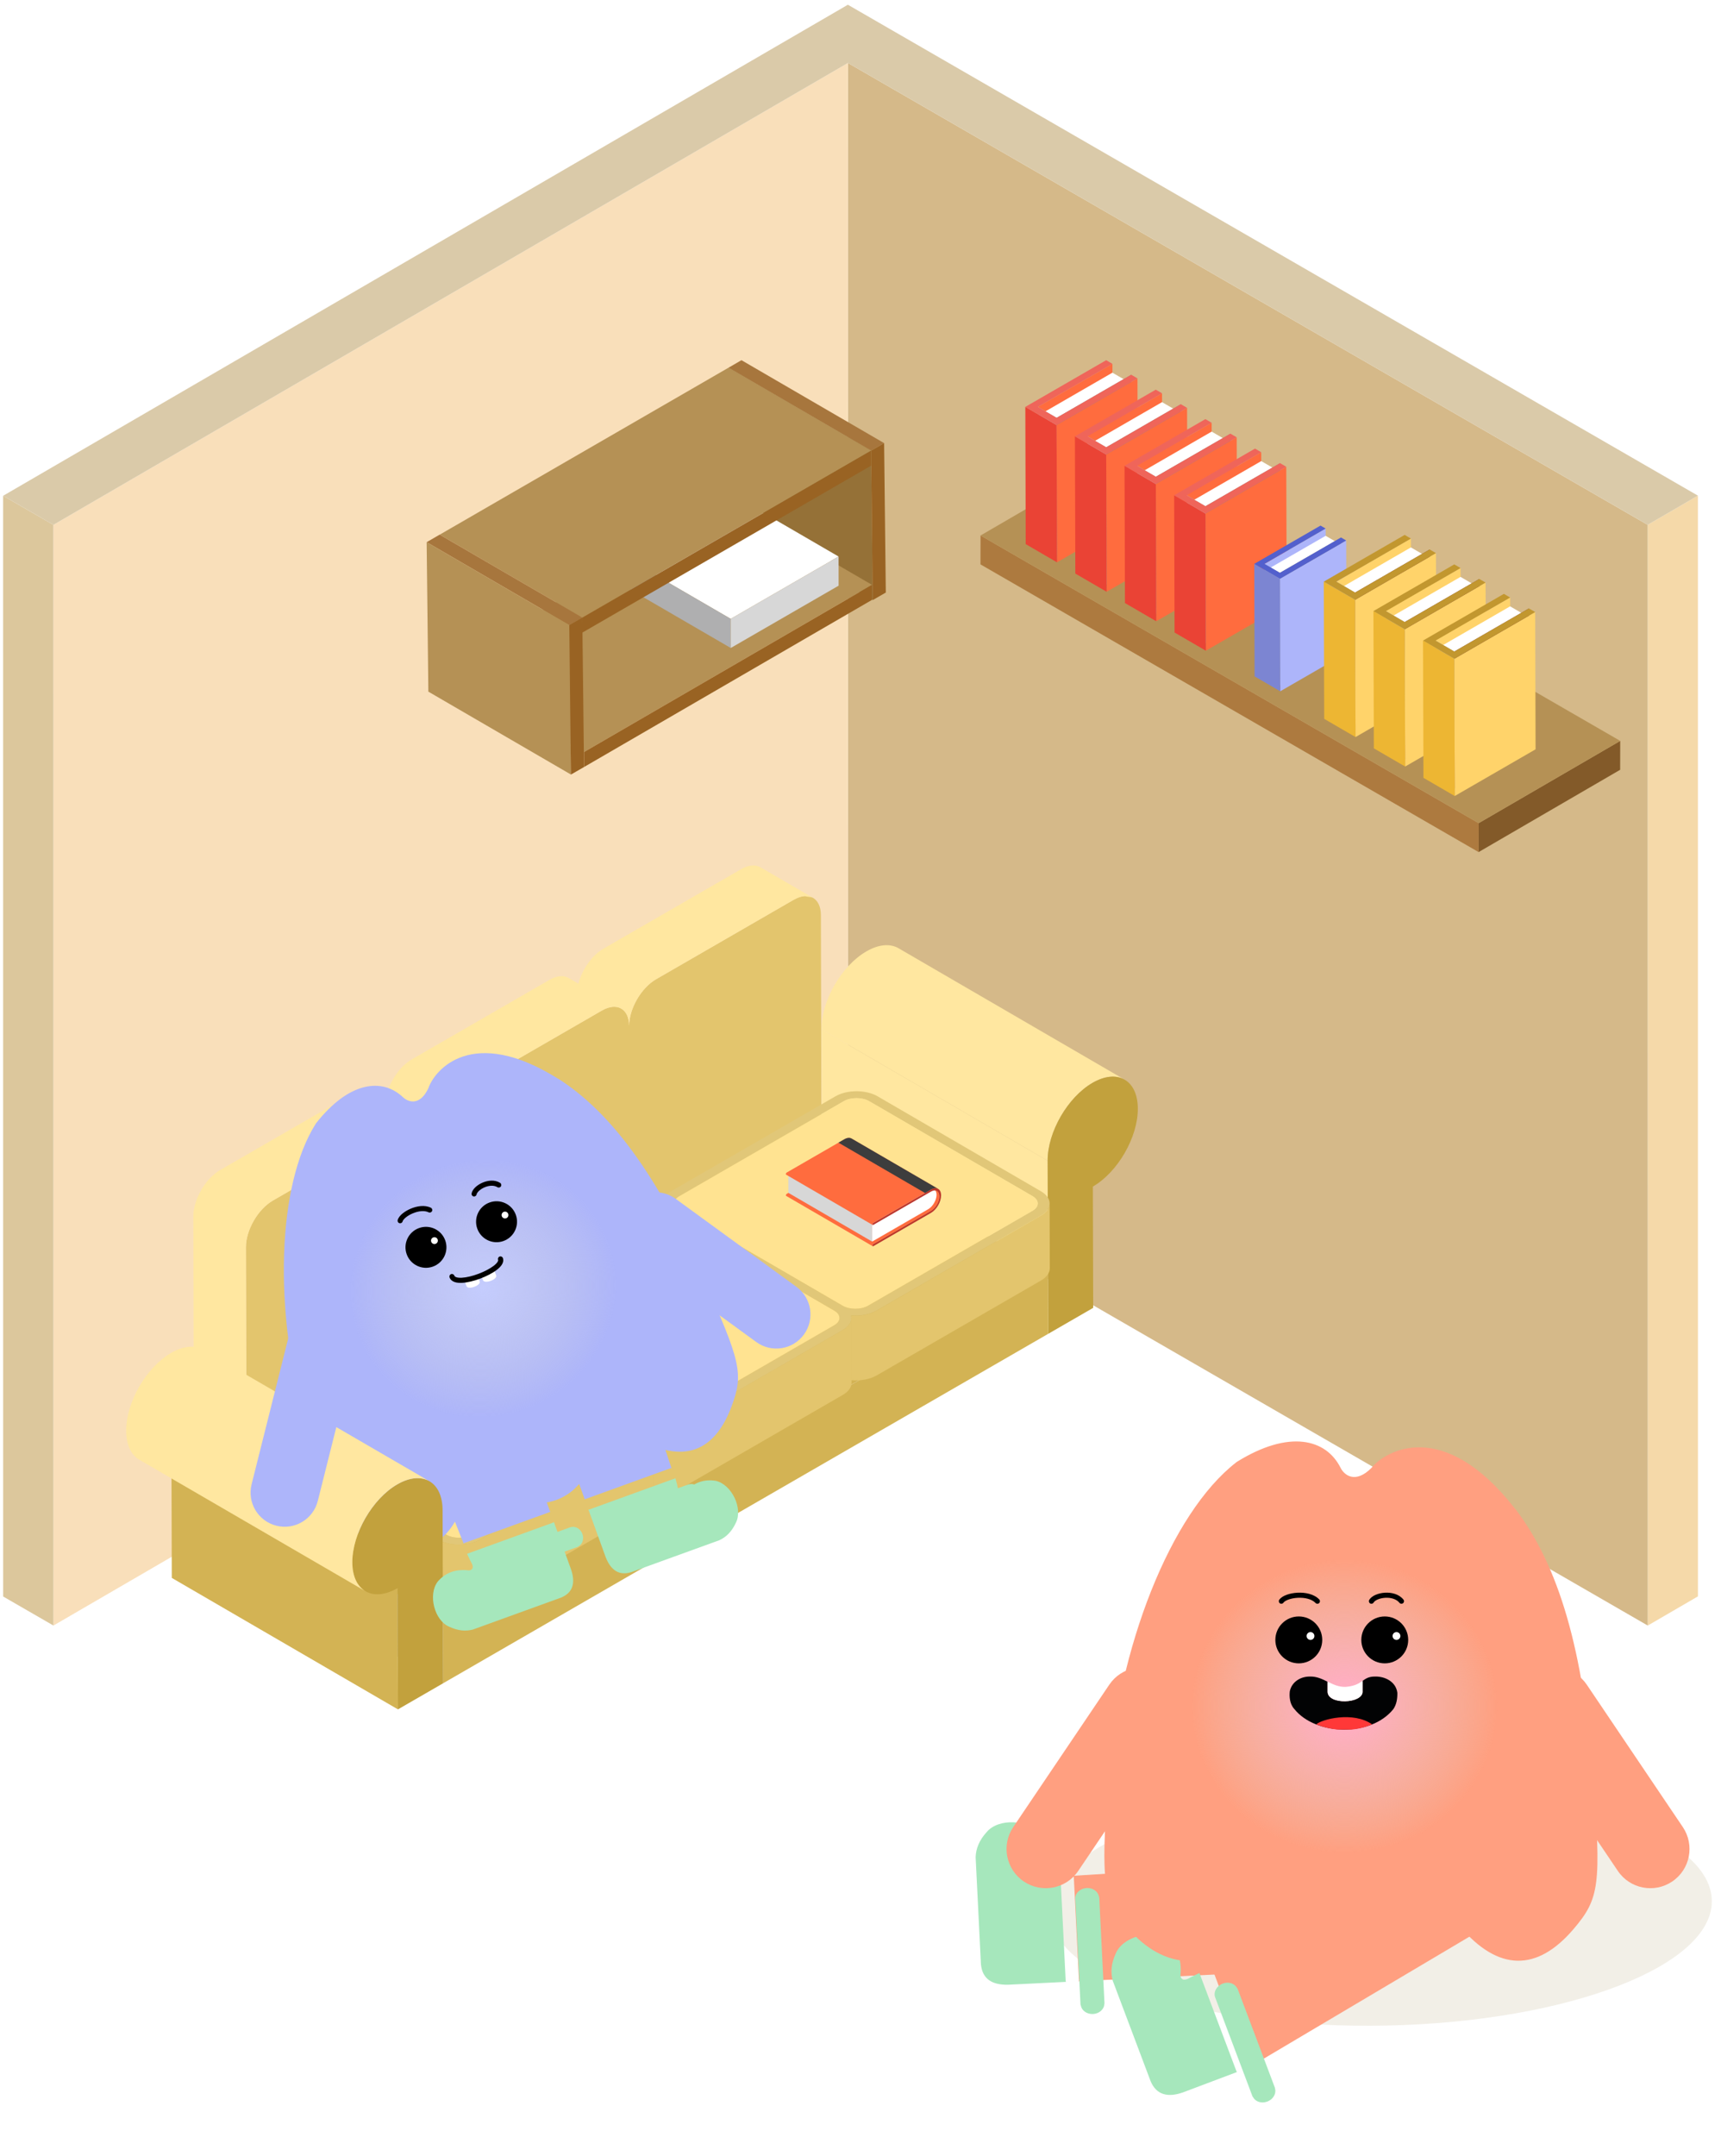 <svg width="337" height="422" viewBox="0 0 337 422" fill="none" xmlns="http://www.w3.org/2000/svg">
<path d="M335.19 371.735C335.887 384.654 307.436 395.752 271.641 396.523C235.847 397.294 206.265 387.446 205.568 374.527C204.87 361.607 233.322 350.509 269.116 349.738C304.91 348.967 334.492 358.815 335.19 371.735Z" fill="#F2EFE7"/>
<path d="M211.335 387.633C211.339 387.707 211.211 387.773 211.15 387.851L264.76 385.199L251.779 364.65C251.779 364.65 229.289 365.988 210.063 367.209C210.067 367.284 210.266 367.349 210.27 367.438L211.27 387.636L211.335 387.633Z" fill="#FF9F80"/>
<path d="M207.646 367.271C206.55 367.417 205.728 367.533 205.376 367.627C204.138 367.856 203.782 367.218 204.007 366.507C205.232 363.721 204.982 361.297 203.643 359.155C201.482 356.126 195.484 355.89 193.204 358.652C191.757 360.231 191.108 361.877 191.045 363.54L192.082 384.501C192.339 387.396 194.264 388.61 197.44 388.529L208.735 387.971C208.735 387.971 208.68 387.836 208.676 387.76L207.662 367.27L207.646 367.271Z" fill="#A6E7BC"/>
<g filter="url(#filter0_d_680_357)">
<path d="M212.233 388.374C212.233 388.374 212.28 388.234 212.276 388.157L211.253 367.486C211.249 367.394 211.192 367.336 211.187 367.244C210.995 366.273 210.002 365.54 208.814 365.599C207.518 365.663 206.5 366.602 206.556 367.719L207.579 388.39C207.582 388.466 207.621 388.526 207.643 388.601C207.818 389.589 208.829 390.321 210.035 390.261C211.241 390.201 212.156 389.374 212.251 388.373L212.233 388.374Z" fill="#A6E7BC"/>
</g>
<path d="M332.479 97.029L332.486 312.506L322.658 318.219L322.645 102.742L332.479 97.029Z" fill="#F5D9A9"/>
<path d="M322.645 102.742L322.658 318.218L166.049 227.804L166.042 12.328L322.645 102.742Z" fill="#D5B989"/>
<path d="M166.042 12.328L166.049 227.804L10.465 318.218L10.458 102.742L166.042 12.328Z" fill="#F9DFBA"/>
<path d="M10.458 102.741L10.465 318.217L0.617 312.532L0.61 97.055L10.458 102.741Z" fill="#DCC79C"/>
<path d="M332.479 97.028L322.644 102.742L166.042 12.328L10.458 102.742L0.61 97.056L166.028 0.928L332.479 97.028Z" fill="#DACAA9"/>
<path d="M155.438 176.129C158.357 174.444 160.736 175.8 160.746 179.153L160.862 223.804L48.271 288.808L48.156 244.157C48.146 240.803 50.51 236.709 53.429 235.024L80.368 219.47C83.317 217.767 85.666 219.141 85.676 222.494C85.666 219.14 88.03 215.046 90.949 213.361L117.888 197.807C120.807 196.122 123.186 197.478 123.196 200.832C123.186 197.478 125.55 193.383 128.469 191.698L155.438 176.129Z" fill="#E3C56D"/>
<path d="M37.854 238.172C37.844 234.818 40.208 230.724 43.128 229.038L70.067 213.485C71.547 212.63 72.876 212.551 73.834 213.107L75.735 214.212C76.475 211.463 78.373 208.69 80.648 207.376L107.586 191.823C109.055 190.975 110.387 190.897 111.35 191.456L113.253 192.563C113.99 189.809 115.888 187.03 118.166 185.714L145.136 170.143C146.604 169.295 147.936 169.217 148.899 169.777L159.2 175.762L159.19 175.76C158.881 175.582 158.485 175.583 158.109 175.54C157.898 175.516 157.73 175.4 157.502 175.42C156.895 175.474 156.226 175.71 155.529 176.098C155.497 176.116 155.469 176.111 155.437 176.129L128.468 191.7C127.738 192.121 127.042 192.693 126.411 193.366C125.779 194.039 125.21 194.814 124.733 195.64C123.778 197.294 123.189 199.156 123.194 200.833C123.184 197.506 120.838 196.161 117.951 197.786L117.943 197.782C117.924 197.793 117.906 197.797 117.886 197.808L90.947 213.361C88.758 214.625 86.881 217.244 86.084 219.89C85.818 220.772 85.671 221.656 85.674 222.494C85.665 219.167 83.348 217.805 80.431 219.447L80.424 219.443C80.404 219.454 80.386 219.458 80.366 219.469L53.427 235.022C52.697 235.443 52.002 236.016 51.371 236.689C50.107 238.035 49.096 239.787 48.564 241.55C48.298 242.433 48.152 243.317 48.155 244.155L48.261 284.957L37.97 278.976L37.854 238.172Z" fill="#FFE7A0"/>
<path d="M205.236 261.118L160.96 235.389L160.863 201.495L205.146 227.224L205.236 261.118Z" fill="#FFE7A0"/>
<path d="M175.945 185.627C174.337 184.692 172.111 184.823 169.658 186.24C164.781 189.055 160.845 195.887 160.861 201.491L205.144 227.225C205.128 221.621 209.064 214.79 213.94 211.974C216.394 210.557 218.62 210.427 220.227 211.361L175.945 185.627Z" fill="#FFE7A0"/>
<path d="M213.94 211.975C218.816 209.159 222.791 211.424 222.807 217.028C222.823 222.631 218.875 229.47 213.998 232.285L214.065 256.024L205.239 261.12L205.143 227.225C205.128 221.622 209.064 214.791 213.94 211.975Z" fill="#C2A13D"/>
<path d="M44.894 292.934L44.928 305.213L86.759 329.522L86.725 317.243L44.894 292.934Z" fill="#BFBFBF"/>
<path d="M86.724 317.244L86.759 329.523L205.236 261.119L205.208 248.839L86.724 317.244Z" fill="#D3B354"/>
<path d="M44.894 292.934L86.725 317.243L205.208 248.839L163.37 224.53L44.894 292.934Z" fill="#D3B354"/>
<path d="M166.647 257.521L166.679 270.192C168.453 270.348 170.29 270.037 171.66 269.258L203.852 250.671C205.004 249.986 205.564 249.145 205.564 248.274L205.533 235.571C205.533 236.443 204.973 237.314 203.821 237.969L171.598 256.587C170.258 257.365 168.422 257.676 166.647 257.521Z" fill="#E3C56D"/>
<path d="M127.823 279.937L127.854 292.609C129.628 292.765 131.465 292.453 132.835 291.674L165.059 273.056C166.18 272.403 166.74 271.562 166.74 270.69L166.709 257.988C166.709 258.859 166.149 259.731 164.997 260.385L132.773 278.972C131.434 279.75 129.598 280.061 127.823 279.937Z" fill="#E3C56D"/>
<path d="M85.979 259.429C87.331 258.648 89.175 258.338 90.938 258.487C90.685 257.466 91.226 256.399 92.578 255.618L124.8 237.014C126.152 236.234 127.996 235.924 129.759 236.073C129.507 235.052 130.048 233.984 131.4 233.204L163.622 214.6C165.888 213.292 169.573 213.292 171.845 214.612L203.838 233.205C206.109 234.525 206.097 236.659 203.831 237.967L171.609 256.571C170.257 257.352 168.412 257.661 166.65 257.512C166.902 258.534 166.361 259.601 165.009 260.381L132.787 278.985C131.435 279.766 129.591 280.075 127.828 279.926C128.08 280.948 127.539 282.015 126.188 282.796L93.965 301.399C91.699 302.707 88.014 302.707 85.743 301.387L53.75 282.795C51.479 281.475 51.49 279.34 53.757 278.032L85.979 259.429ZM165.015 255.619C166.378 256.41 168.597 256.41 169.969 255.619L202.191 237.015C203.543 236.235 203.55 234.949 202.187 234.158L170.194 215.565C168.831 214.773 166.612 214.773 165.261 215.553L133.038 234.157C131.667 234.948 131.659 236.234 133.022 237.026L165.015 255.619ZM87.392 300.434C88.754 301.226 90.974 301.226 92.325 300.446L124.548 281.843C125.919 281.051 125.906 279.777 124.544 278.985L92.551 260.393C91.188 259.601 88.989 259.589 87.618 260.381L55.396 278.984C54.044 279.765 54.037 281.05 55.399 281.842L87.392 300.434ZM126.214 278.02C127.576 278.812 129.776 278.824 131.147 278.032L163.369 259.429C164.721 258.648 164.728 257.363 163.366 256.571L131.373 237.978C130.01 237.187 127.791 237.187 126.44 237.967L94.218 256.57C92.846 257.362 92.859 258.636 94.221 259.428L126.214 278.02Z" fill="#E1C778"/>
<path d="M133.039 234.157C131.667 234.948 131.66 236.234 133.023 237.026L165.016 255.618C166.379 256.41 168.598 256.41 169.969 255.618L202.191 237.015C203.543 236.234 203.55 234.949 202.188 234.157L170.195 215.565C168.832 214.773 166.613 214.773 165.262 215.553L133.039 234.157ZM94.217 256.571C92.846 257.362 92.858 258.637 94.221 259.428L126.214 278.021C127.576 278.812 129.775 278.824 131.147 278.033L163.369 259.429C164.721 258.648 164.728 257.363 163.365 256.571L131.372 237.979C130.009 237.187 127.791 237.187 126.439 237.967L94.217 256.571ZM55.396 278.984C54.044 279.765 54.037 281.05 55.399 281.842L87.392 300.434C88.755 301.226 90.974 301.226 92.325 300.446L124.547 281.842C125.918 281.051 125.906 279.776 124.544 278.985L92.551 260.392C91.188 259.601 88.989 259.589 87.618 260.38L55.396 278.984Z" fill="#FFE391"/>
<path d="M52.044 280.434L52.075 293.106C52.106 293.978 52.666 294.818 53.787 295.473L85.792 314.091C88.065 315.398 91.739 315.398 94.011 314.091L126.235 295.473C127.356 294.819 127.916 293.978 127.916 293.106L127.885 280.404C127.885 281.276 127.324 282.147 126.173 282.801L93.98 301.388C91.707 302.695 88.003 302.695 85.73 301.388L53.756 282.801C52.604 282.147 52.044 281.275 52.044 280.434Z" fill="#E3C56D"/>
<path d="M77.922 334.626L33.639 308.89L33.57 285.156L77.853 310.885L77.922 334.626Z" fill="#D3B354"/>
<path d="M170.58 88.22L142.642 71.986L145.191 70.511L173.122 86.744L170.58 88.22Z" fill="#A7763D"/>
<path d="M170.906 117.472L142.975 101.245L142.642 71.985L170.58 88.218L170.906 117.472Z" fill="#957137"/>
<path d="M173.122 86.744L173.455 115.998L170.892 117.473L170.581 88.219L173.122 86.744Z" fill="#996323"/>
<path d="M114.344 147.226L86.281 130.937L142.815 98.255L170.753 114.489L114.344 147.226Z" fill="#B59155"/>
<path d="M114.344 147.226L114.358 150.156L170.754 117.432V114.489L114.344 147.226Z" fill="#996323"/>
<path d="M119.912 107.68L143.085 121.143L164.208 108.947L141.035 95.484L119.912 107.68Z" fill="white"/>
<path d="M119.912 107.679L119.919 113.386L143.092 126.849L143.085 121.143L119.912 107.679Z" fill="#AFAFB0"/>
<path d="M143.085 121.143L143.092 126.849L164.215 114.653L164.208 108.947L143.085 121.143Z" fill="#D7D7D7"/>
<path d="M114.025 120.896L86.108 104.662L142.642 71.987L170.58 88.221L114.025 120.896Z" fill="#B59155"/>
<path d="M114.025 120.903L114.039 123.833L170.58 91.158V88.221L114.025 120.903Z" fill="#996323"/>
<path d="M111.477 122.37L83.546 106.136L86.095 104.661L114.026 120.894L111.477 122.37Z" fill="#A7763D"/>
<path d="M111.809 151.63L83.879 135.396L83.546 106.136L111.477 122.369L111.809 151.63Z" fill="#B59155"/>
<path d="M114.025 120.895L114.358 150.156L111.795 151.631L111.477 122.37L114.025 120.895Z" fill="#996323"/>
<path d="M317.265 145.037L317.252 150.695L289.535 166.804L289.549 161.139L317.265 145.037Z" fill="#835A29"/>
<path d="M289.549 161.14L289.535 166.805L191.995 110.486L192.008 104.827L289.549 161.14Z" fill="#AD7A3F"/>
<path d="M317.265 145.037L289.549 161.139L192.009 104.827L219.725 88.718L317.265 145.037Z" fill="#B59155"/>
<path d="M203.228 79.653L203.311 106.517L217.91 98.089L217.827 71.224L203.228 79.653Z" fill="#FF6C3E"/>
<path d="M203.228 81.385L206.912 83.518L221.511 75.09L217.827 72.956L203.228 81.385Z" fill="white"/>
<path d="M203.228 79.652L203.311 106.516L206.988 108.656L206.912 81.785L203.228 79.652Z" fill="#C4C4C5"/>
<path d="M206.912 81.786L206.988 108.657L221.588 100.229L221.511 73.357L206.912 81.786Z" fill="#888888"/>
<path d="M206.898 83.212L206.981 110.083L222.813 100.941L222.73 74.07L206.898 83.212Z" fill="#FF6C3E"/>
<path d="M200.776 79.652L200.852 106.516L206.981 110.083L206.898 83.212L200.776 79.652Z" fill="#EA4335"/>
<path d="M216.608 70.512L200.776 79.653L206.898 83.213L222.73 74.072L221.511 73.358L206.912 81.787L203.228 79.653L217.827 71.225L216.608 70.512Z" fill="#EF655A"/>
<path d="M212.945 85.422L213.028 112.286L227.628 103.858L227.544 76.993L212.945 85.422Z" fill="#FF6C3E"/>
<path d="M212.945 87.153L216.623 89.286L231.222 80.858L227.544 78.724L212.945 87.153Z" fill="white"/>
<path d="M212.945 85.422L213.028 112.286L216.706 114.426L216.623 87.555L212.945 85.422Z" fill="#C4C4C5"/>
<path d="M216.622 87.556L216.705 114.427L231.305 105.999L231.222 79.127L216.622 87.556Z" fill="#888888"/>
<path d="M216.616 88.981L216.699 115.845L232.531 106.71L232.448 79.839L216.616 88.981Z" fill="#FF6C3E"/>
<path d="M210.486 85.422L210.569 112.286L216.699 115.846L216.616 88.982L210.486 85.422Z" fill="#EA4335"/>
<path d="M226.318 76.28L210.486 85.422L216.615 88.982L232.447 79.84L231.221 79.127L216.622 87.555L212.945 85.422L227.544 76.994L226.318 76.28Z" fill="#EF655A"/>
<path d="M222.661 91.189L222.744 118.053L237.337 109.625L237.26 82.76L222.661 91.189Z" fill="#FF6C3E"/>
<path d="M222.661 92.921L226.339 95.054L240.938 86.626L237.26 84.492L222.661 92.921Z" fill="white"/>
<path d="M222.661 91.188L222.744 118.052L226.422 120.192L226.339 93.321L222.661 91.188Z" fill="#C4C4C5"/>
<path d="M226.338 93.322L226.421 120.193L241.021 111.765L240.938 84.893L226.338 93.322Z" fill="#888888"/>
<path d="M226.332 94.748L226.415 121.619L242.24 112.477L242.164 85.606L226.332 94.748Z" fill="#FF6C3E"/>
<path d="M220.202 91.188L220.285 118.052L226.415 121.619L226.331 94.748L220.202 91.188Z" fill="#EA4335"/>
<path d="M236.034 82.047L220.202 91.189L226.331 94.749L242.163 85.607L240.938 84.894L226.338 93.322L222.661 91.189L237.26 82.761L236.034 82.047Z" fill="#EF655A"/>
<path d="M232.37 96.953L232.453 123.824L247.053 115.396L246.97 88.531L232.37 96.953Z" fill="#FF6C3E"/>
<path d="M232.37 98.691L236.055 100.824L250.654 92.396L246.97 90.263L232.37 98.691Z" fill="white"/>
<path d="M232.37 96.953L232.453 123.824L236.131 125.964L236.055 99.093L232.37 96.953Z" fill="#C4C4C5"/>
<path d="M236.055 99.092L236.131 125.963L250.731 117.535L250.654 90.663L236.055 99.092Z" fill="#888888"/>
<path d="M236.048 100.52L236.124 127.384L251.956 118.25L251.873 91.378L236.048 100.52Z" fill="#FF6C3E"/>
<path d="M229.918 96.953L230.001 123.824L236.124 127.384L236.047 100.52L229.918 96.953Z" fill="#EA4335"/>
<path d="M245.75 87.818L229.918 96.953L236.047 100.519L251.872 91.377L250.654 90.664L236.054 99.093L232.37 96.953L246.969 88.531L245.75 87.818Z" fill="#EF655A"/>
<path d="M247.613 110.381L247.682 132.405L259.65 125.493L259.581 103.469L247.613 110.381Z" fill="#ADB5FA"/>
<path d="M247.613 111.8L250.633 113.553L262.6 106.641L259.581 104.889L247.613 111.8Z" fill="white"/>
<path d="M247.613 110.382L247.682 132.405L250.702 134.157L250.633 112.134L247.613 110.382Z" fill="#C4C4C5"/>
<path d="M250.632 112.133L250.701 134.156L262.662 127.245L262.6 105.221L250.632 112.133Z" fill="#888888"/>
<path d="M250.626 113.297L250.695 135.328L263.667 127.834L263.605 105.804L250.626 113.297Z" fill="#ADB5FA"/>
<path d="M245.604 110.382L245.667 132.405L250.695 135.328L250.626 113.297L245.604 110.382Z" fill="#7C85D2"/>
<path d="M258.576 102.887L245.604 110.38L250.626 113.296L263.604 105.803L262.6 105.221L250.633 112.133L247.613 110.38L259.58 103.469L258.576 102.887Z" fill="#5360CD"/>
<path d="M261.679 113.857L261.762 140.728L276.362 132.3L276.279 105.428L261.679 113.857Z" fill="#FFD36A"/>
<path d="M261.679 115.589L265.357 117.729L279.956 109.301L276.279 107.161L261.679 115.589Z" fill="white"/>
<path d="M261.679 113.856L261.762 140.727L265.44 142.86L265.357 115.996L261.679 113.856Z" fill="#C4C4C5"/>
<path d="M265.356 115.997L265.44 142.861L280.039 134.433L279.956 107.568L265.356 115.997Z" fill="#733333"/>
<path d="M265.35 117.416L265.433 144.287L281.265 135.145L281.182 108.274L265.35 117.416Z" fill="#FFD36A"/>
<path d="M259.22 113.856L259.304 140.727L265.433 144.287L265.35 117.416L259.22 113.856Z" fill="#EDB633"/>
<path d="M275.052 104.716L259.22 113.858L265.35 117.417L281.182 108.276L279.956 107.569L265.357 115.998L261.679 113.858L276.278 105.429L275.052 104.716Z" fill="#C2972F"/>
<path d="M271.396 119.627L271.479 146.498L286.072 138.07L285.996 111.198L271.396 119.627Z" fill="#FFD36A"/>
<path d="M271.396 121.359L275.074 123.499L289.673 115.071L285.996 112.931L271.396 121.359Z" fill="white"/>
<path d="M271.396 119.627L271.479 146.498L275.157 148.631L275.074 121.767L271.396 119.627Z" fill="#C4C4C5"/>
<path d="M275.073 121.767L275.157 148.631L289.756 140.203L289.673 113.339L275.073 121.767Z" fill="#733333"/>
<path d="M275.067 123.187L275.15 150.058L290.982 140.916L290.899 114.045L275.067 123.187Z" fill="#FFD36A"/>
<path d="M268.938 119.627L269.021 146.498L275.15 150.058L275.067 123.187L268.938 119.627Z" fill="#EDB633"/>
<path d="M284.77 110.485L268.938 119.627L275.067 123.187L290.899 114.045L289.673 113.339L275.074 121.767L271.396 119.627L285.995 111.199L284.77 110.485Z" fill="#C2972F"/>
<path d="M281.106 125.397L281.189 152.268L295.788 143.84L295.705 116.969L281.106 125.397Z" fill="#FFD36A"/>
<path d="M281.106 127.128L284.791 129.268L299.39 120.84L295.705 118.7L281.106 127.128Z" fill="white"/>
<path d="M281.106 125.397L281.189 152.269L284.867 154.402L284.791 127.537L281.106 125.397Z" fill="#C4C4C5"/>
<path d="M284.791 127.536L284.867 154.401L299.466 145.972L299.39 119.108L284.791 127.536Z" fill="#733333"/>
<path d="M284.783 128.957L284.859 155.828L300.691 146.687L300.615 119.815L284.783 128.957Z" fill="#FFD36A"/>
<path d="M278.654 125.397L278.737 152.269L284.859 155.828L284.783 128.957L278.654 125.397Z" fill="#EDB633"/>
<path d="M294.486 116.255L278.654 125.397L284.783 128.956L300.615 119.815L299.389 119.108L284.79 127.537L281.106 125.397L295.705 116.968L294.486 116.255Z" fill="#C2972F"/>
<path d="M183.46 233.148L166.507 223.296C166.802 223.468 166.988 223.831 166.989 224.353C166.991 224.872 166.808 225.448 166.514 225.961C166.217 226.475 165.809 226.922 165.355 227.185L182.309 237.037C182.763 236.775 183.171 236.327 183.468 235.813C183.762 235.3 183.945 234.724 183.943 234.205C183.942 233.683 183.756 233.32 183.46 233.148ZM153.89 233.998C153.89 234.051 153.91 234.09 153.943 234.109L170.897 243.962C170.863 243.943 170.844 243.905 170.844 243.851C170.844 243.746 170.921 243.611 171.017 243.558L171.334 243.37L182.309 237.037L165.355 227.185L154.38 233.517L154.063 233.705C153.968 233.758 153.89 233.892 153.89 233.998Z" fill="#FF6C3E"/>
<path d="M170.775 239.279L154.375 229.749L154.382 233.517L170.782 243.053L170.775 239.279Z" fill="#D7D7D7"/>
<path d="M182.299 233.268L165.345 223.412L154.375 229.749L171.329 239.604L182.299 233.268Z" fill="#2C703E"/>
<path d="M182.297 232.871L181.956 233.068L165.344 223.414C165.798 223.152 166.208 223.124 166.507 223.294L182.68 232.693C182.556 232.737 182.428 232.796 182.297 232.871Z" fill="#2C703E"/>
<path d="M170.775 239.281L170.786 243.05L181.757 236.715C182.212 236.453 182.619 236.006 182.917 235.491C183.21 234.979 183.394 234.402 183.392 233.884C183.39 233.361 183.205 232.998 182.909 232.826C182.61 232.656 182.201 232.683 181.746 232.946L170.775 239.281Z" fill="white"/>
<path d="M153.88 229.837C153.88 229.89 153.9 229.929 153.928 229.948L170.882 239.801C170.853 239.782 170.834 239.744 170.834 239.69C170.834 239.58 170.911 239.445 171.003 239.392L182.294 232.873C182.847 232.556 183.343 232.527 183.703 232.734L166.75 222.881C166.389 222.673 165.893 222.703 165.34 223.02L154.049 229.539C153.957 229.597 153.88 229.726 153.88 229.837Z" fill="#FF6C3E"/>
<path d="M171.005 239.392C170.91 239.446 170.833 239.579 170.833 239.689C170.833 239.798 170.91 239.842 171.005 239.787L171.325 239.603L182.296 233.268C182.75 233.006 183.16 232.978 183.459 233.148C183.755 233.321 183.94 233.684 183.942 234.206C183.943 234.725 183.76 235.301 183.467 235.813C183.169 236.328 182.762 236.775 182.307 237.038L171.336 243.373L171.016 243.557C170.922 243.611 170.845 243.744 170.845 243.85C170.845 243.96 170.922 244.003 171.017 243.949L182.309 237.43C183.402 236.798 184.287 235.266 184.283 234.009C184.28 232.749 183.389 232.242 182.295 232.873L171.005 239.392Z" fill="#BC362B"/>
<path d="M165.34 223.021C165.893 222.704 166.389 222.675 166.749 222.882L183.703 232.735C183.343 232.528 182.847 232.557 182.294 232.874L181.137 233.542L164.183 223.688L165.34 223.021Z" fill="#3D3D3D"/>
<path d="M155.955 251.911C158.938 254.084 159.594 258.264 157.421 261.247C155.248 264.23 151.068 264.886 148.085 262.713L124.425 245.474C121.442 243.301 120.786 239.121 122.959 236.139C125.133 233.156 129.312 232.5 132.295 234.673L155.955 251.911Z" fill="#ADB5FA"/>
<path d="M107.564 296.011C107.625 295.989 107.689 296.013 107.758 296.012L101.469 278.655L85.492 288.816C85.492 288.816 88.316 296.034 90.794 302.183C90.855 302.16 90.893 302.075 90.967 302.048L107.571 296.032L107.564 296.011Z" fill="#ADB5FA"/>
<g filter="url(#filter1_d_680_357)">
<path d="M107.906 294.942C107.906 294.942 107.776 294.938 107.714 294.961L90.72 301.118C90.645 301.146 90.61 301.208 90.535 301.236C89.773 301.645 89.417 302.662 89.77 303.638C90.156 304.704 91.202 305.313 92.119 304.98L109.113 298.823C109.176 298.8 109.215 298.752 109.273 298.715C110.052 298.315 110.404 297.284 110.045 296.292C109.685 295.301 108.76 294.749 107.9 294.927L107.906 294.942Z" fill="#A6E7BC"/>
</g>
<path d="M114.659 293.419C114.597 293.441 114.567 293.511 114.515 293.559L106.828 272.345L125.917 270.771C125.917 270.771 128.959 279.741 131.497 287.435C131.435 287.457 131.346 287.402 131.272 287.429L114.668 293.445L114.659 293.419Z" fill="#ADB5FA"/>
<path d="M132.262 289.401C132.515 290.332 132.699 291.034 132.742 291.349C132.976 292.423 133.609 292.494 134.107 292.074C135.937 290.146 137.973 289.529 140.15 289.884C143.32 290.601 145.536 295.352 144.082 298.121C143.298 299.82 142.192 300.898 140.874 301.511L123.642 307.754C121.224 308.525 119.596 307.385 118.588 304.8L115.224 295.514C115.224 295.514 115.351 295.513 115.413 295.491L132.258 289.387L132.262 289.401Z" fill="#A6E7BC"/>
<g filter="url(#filter2_d_680_357)">
<path d="M113.718 292.834C113.718 292.834 113.815 292.749 113.878 292.726L130.872 286.569C130.947 286.542 131.013 286.568 131.089 286.54C131.936 286.367 132.861 286.919 133.215 287.896C133.601 288.961 133.188 290.098 132.271 290.431L115.277 296.588C115.214 296.611 115.153 296.599 115.085 296.607C114.231 296.8 113.3 296.233 112.941 295.242C112.582 294.25 112.939 293.234 113.713 292.82L113.718 292.834Z" fill="#A6E7BC"/>
</g>
<g filter="url(#filter3_d_680_357)">
<path fill-rule="evenodd" clip-rule="evenodd" d="M61.89 215.889C68.393 207.632 74.892 206.977 78.932 210.813C79.881 211.715 82.202 212.618 83.887 209.018C85.092 205.467 92.456 196.57 109.404 207.246L109.253 207.126C119.798 213.85 128.61 226.09 137.491 245.736C145.119 262.616 145.639 264.923 143.249 271.329C139.853 280.429 133.571 282.556 124.818 277.563L117.818 273.57L116.208 280.683C114.234 289.394 106.109 292.804 98.148 288.263C92.345 284.952 92.233 284.993 90.283 291.113C87.679 299.287 79.797 301.883 71.664 297.244C65.808 293.903 64.569 291.578 59.938 275.256C53.496 252.553 54.267 228.004 61.795 216.038C61.826 215.989 61.858 215.939 61.89 215.889Z" fill="#ADB5FA"/>
</g>
<path d="M119.232 243.276C123.965 256.339 116.78 270.923 103.184 275.849C89.587 280.776 74.728 274.18 69.995 261.117C65.261 248.053 72.446 233.47 86.043 228.543C99.639 223.617 114.499 230.213 119.232 243.276Z" fill="url(#paint0_radial_680_357)"/>
<path d="M87.18 242.81C87.934 244.892 86.858 247.191 84.776 247.946C82.694 248.7 80.395 247.624 79.641 245.542C78.886 243.46 79.963 241.161 82.045 240.407C84.126 239.652 86.426 240.729 87.18 242.81Z" fill="black"/>
<path d="M84.44 243.093C84.566 243.44 84.949 243.619 85.296 243.493C85.643 243.368 85.822 242.984 85.696 242.637C85.571 242.29 85.188 242.111 84.841 242.237C84.493 242.363 84.314 242.746 84.44 243.093Z" fill="white"/>
<path d="M101.002 237.802C101.756 239.884 100.68 242.183 98.598 242.937C96.516 243.691 94.217 242.615 93.463 240.533C92.709 238.452 93.785 236.152 95.867 235.398C97.948 234.644 100.248 235.72 101.002 237.802Z" fill="black"/>
<path d="M98.261 238.085C98.387 238.432 98.77 238.611 99.117 238.486C99.464 238.36 99.644 237.977 99.518 237.63C99.392 237.283 99.009 237.104 98.662 237.229C98.315 237.355 98.136 237.738 98.261 238.085Z" fill="white"/>
<path fill-rule="evenodd" clip-rule="evenodd" d="M79.445 238.341C79.07 238.653 78.885 238.926 78.838 239.102C78.767 239.369 78.493 239.527 78.226 239.456C77.959 239.385 77.8 239.111 77.871 238.844C77.998 238.369 78.374 237.93 78.806 237.572C79.252 237.201 79.822 236.863 80.439 236.604C81.644 236.097 83.177 235.836 84.369 236.426C84.616 236.548 84.718 236.848 84.595 237.096C84.473 237.343 84.173 237.445 83.925 237.322C83.121 236.924 81.931 237.061 80.826 237.526C80.287 237.752 79.805 238.042 79.445 238.341Z" fill="black"/>
<path fill-rule="evenodd" clip-rule="evenodd" d="M93.782 233.135C93.493 233.407 93.358 233.65 93.328 233.815C93.279 234.087 93.019 234.268 92.748 234.219C92.476 234.17 92.295 233.91 92.344 233.639C92.427 233.174 92.733 232.749 93.096 232.407C93.469 232.056 93.951 231.745 94.478 231.518C95.511 231.072 96.85 230.894 97.924 231.551C98.16 231.696 98.234 232.004 98.09 232.239C97.945 232.475 97.638 232.548 97.402 232.404C96.721 231.987 95.76 232.054 94.875 232.436C94.442 232.623 94.061 232.872 93.782 233.135Z" fill="black"/>
<path d="M90.862 250.423L91.352 251.776C91.644 252.582 94.219 251.649 93.927 250.843L93.437 249.49L90.862 250.423Z" fill="white"/>
<path d="M94.085 249.255L94.575 250.608C94.867 251.414 97.443 250.481 97.151 249.675L96.661 248.322L94.085 249.255Z" fill="white"/>
<path fill-rule="evenodd" clip-rule="evenodd" d="M88.329 249.424C88.589 249.33 88.876 249.465 88.97 249.724C89.008 249.831 89.103 249.941 89.346 250.026C89.597 250.114 89.959 250.154 90.421 250.131C91.343 250.085 92.523 249.797 93.678 249.364C94.833 248.932 95.918 248.371 96.657 247.807C97.028 247.524 97.285 247.26 97.427 247.034C97.567 246.81 97.559 246.687 97.535 246.621C97.441 246.361 97.575 246.074 97.835 245.98C98.094 245.886 98.381 246.02 98.475 246.28C98.642 246.742 98.507 247.194 98.274 247.565C98.043 247.934 97.682 248.283 97.264 248.602C96.423 249.244 95.242 249.847 94.029 250.301C92.817 250.755 91.531 251.077 90.471 251.13C89.944 251.156 89.437 251.118 89.015 250.97C88.584 250.819 88.201 250.537 88.03 250.065C87.936 249.805 88.07 249.518 88.329 249.424Z" fill="#010101"/>
<path d="M77.799 290.577C82.675 287.761 86.65 290.026 86.666 295.629L86.762 329.524L77.924 334.627L77.857 310.888C72.981 313.703 69.006 311.439 68.99 305.835C68.974 300.231 72.922 293.392 77.799 290.577Z" fill="#C2A13D"/>
<path d="M39.803 264.229C38.196 263.294 35.97 263.425 33.516 264.842C28.64 267.657 24.691 274.496 24.707 280.099C24.715 282.883 25.7 284.843 27.287 285.765L71.569 311.5C69.982 310.577 68.998 308.618 68.99 305.834C68.974 300.23 72.922 293.391 77.798 290.576C80.252 289.159 82.478 289.029 84.085 289.963L39.803 264.229Z" fill="#FFE7A0"/>
<path d="M329.523 357.667C331.893 361.181 330.966 365.95 327.453 368.321C323.939 370.691 319.17 369.765 316.799 366.251L297.996 338.381C295.626 334.868 296.553 330.098 300.066 327.727C303.58 325.357 308.349 326.284 310.72 329.797L329.523 357.667Z" fill="#FF9F80"/>
<path d="M198.412 357.667C196.042 361.181 196.968 365.95 200.482 368.321C203.995 370.691 208.765 369.765 211.136 366.251L229.939 338.381C232.309 334.868 231.382 330.098 227.869 327.727C224.355 325.357 219.586 326.284 217.215 329.797L198.412 357.667Z" fill="#FF9F80"/>
<path d="M244.674 404.483C244.7 404.549 244.56 404.663 244.505 404.759L297.664 373.236L282.387 358.525C282.387 358.525 260.983 377.284 237.496 386.413C237.521 386.48 237.786 386.456 237.816 386.536L244.595 404.513L244.674 404.483Z" fill="#FF9F80"/>
<path d="M234.851 386.247C233.852 386.721 233.106 387.083 232.799 387.28C231.691 387.877 231.157 387.38 231.153 386.633C231.466 383.606 230.486 381.375 228.556 379.746C225.57 377.524 219.789 379.135 218.463 382.463C217.569 384.409 217.456 386.174 217.904 387.777L225.309 407.414C226.44 410.092 228.645 410.658 231.643 409.609L242.225 405.619C242.225 405.619 242.131 405.508 242.104 405.437L234.866 386.241L234.851 386.247Z" fill="#A6E7BC"/>
<g filter="url(#filter4_d_680_357)">
<path d="M245.678 404.933C245.678 404.933 245.68 404.785 245.653 404.714L238.351 385.348C238.318 385.262 238.246 385.224 238.214 385.138C237.733 384.272 236.564 383.878 235.451 384.298C234.237 384.756 233.556 385.962 233.95 387.007L241.252 406.373C241.279 406.445 241.334 406.489 241.378 406.554C241.847 407.441 243.033 407.828 244.163 407.402C245.293 406.976 245.911 405.909 245.695 404.927L245.678 404.933Z" fill="#A6E7BC"/>
</g>
<g filter="url(#filter5_d_680_357)">
<path fill-rule="evenodd" clip-rule="evenodd" d="M242.178 282.188C252.408 275.825 259.666 277.653 262.52 283.362C263.191 284.703 265.336 286.58 268.555 283.362C271.237 280.009 282.636 273.304 296.717 291.408L296.599 291.218C305.33 302.57 310.041 319.185 311.94 343.8C313.567 364.948 313.227 367.635 308.155 373.599C300.95 382.071 293.357 381.91 285.882 373.121L279.903 366.091L275.395 373.121C269.872 381.729 259.794 382.231 252.996 374.236C248.039 368.409 247.903 368.409 243.416 374.236C237.424 382.021 227.925 381.741 220.98 373.574C215.979 367.694 215.552 364.707 216.933 345.328C218.854 318.374 229.26 292.246 242.032 282.301C242.08 282.263 242.129 282.225 242.178 282.188Z" fill="#FF9F80"/>
</g>
<path d="M293.242 334.03C293.242 349.94 279.818 362.838 263.258 362.838C246.699 362.838 233.275 349.94 233.275 334.03C233.275 318.12 246.699 305.223 263.258 305.223C279.818 305.223 293.242 318.12 293.242 334.03Z" fill="url(#paint1_radial_680_357)"/>
<path d="M258.916 321.028C258.916 323.563 256.86 325.619 254.325 325.619C251.789 325.619 249.734 323.563 249.734 321.028C249.734 318.492 251.789 316.437 254.325 316.437C256.86 316.437 258.916 318.492 258.916 321.028Z" fill="black"/>
<path d="M255.855 320.263C255.855 320.686 256.198 321.029 256.621 321.029C257.043 321.029 257.386 320.686 257.386 320.263C257.386 319.841 257.043 319.498 256.621 319.498C256.198 319.498 255.855 319.841 255.855 320.263Z" fill="white"/>
<path d="M275.749 321.028C275.749 323.563 273.694 325.619 271.158 325.619C268.623 325.619 266.567 323.563 266.567 321.028C266.567 318.492 268.623 316.437 271.158 316.437C273.694 316.437 275.749 318.492 275.749 321.028Z" fill="black"/>
<path d="M272.688 320.263C272.688 320.686 273.031 321.029 273.454 321.029C273.876 321.029 274.219 320.686 274.219 320.263C274.219 319.841 273.876 319.498 273.454 319.498C273.031 319.498 272.688 319.841 272.688 320.263Z" fill="white"/>
<path fill-rule="evenodd" clip-rule="evenodd" d="M252.308 313.129C251.778 313.32 251.455 313.548 251.323 313.738C251.165 313.965 250.854 314.021 250.627 313.863C250.4 313.705 250.344 313.394 250.502 313.167C250.811 312.723 251.37 312.404 251.97 312.188C252.587 311.966 253.326 311.825 254.084 311.787C255.572 311.713 257.297 312.03 258.329 313.107C258.52 313.306 258.513 313.623 258.313 313.814C258.114 314.005 257.797 313.998 257.606 313.798C256.874 313.034 255.513 312.717 254.134 312.786C253.46 312.82 252.821 312.945 252.308 313.129Z" fill="black"/>
<path fill-rule="evenodd" clip-rule="evenodd" d="M269.769 313.118C269.346 313.3 269.089 313.518 268.982 313.703C268.843 313.942 268.537 314.023 268.298 313.885C268.059 313.746 267.978 313.44 268.117 313.202C268.377 312.753 268.855 312.423 269.373 312.2C269.903 311.971 270.535 311.826 271.183 311.787C272.457 311.711 273.94 312.039 274.819 313.14C274.991 313.356 274.956 313.671 274.74 313.843C274.524 314.015 274.21 313.98 274.037 313.764C273.446 313.024 272.357 312.719 271.243 312.785C270.697 312.818 270.181 312.94 269.769 313.118Z" fill="black"/>
<g clip-path="url(#clip0_680_357)">
<path d="M253.443 334.551C257.577 339.736 268.439 340.114 272.86 334.551C273.472 333.632 273.646 332.539 273.625 331.376C273.339 329.191 271.196 328.16 269.297 328.201C268.041 328.18 267.469 328.589 266.806 329.048L266.806 331.161C266.806 333.54 259.956 333.795 259.956 331.161L259.956 329.211C258.884 328.681 257.822 328.16 256.505 328.201C254.678 328.18 252.953 329.232 252.565 331.08C252.453 332.09 252.524 333.54 253.433 334.54L253.443 334.551Z" fill="#020304"/>
<path d="M266.816 331.161L266.816 329.048C266.122 329.528 265.326 330.069 263.539 330.222C262.161 330.283 261.059 329.742 259.977 329.211L259.977 331.161C259.977 333.795 266.827 333.54 266.827 331.161L266.816 331.161Z" fill="white"/>
<path d="M257.747 337.559C258.817 336.553 265.005 334.97 268.675 337.559C265.283 339.067 261.05 338.94 257.747 337.559Z" fill="#FF3838"/>
</g>
<path d="M49.268 290.568C48.369 294.148 50.543 297.778 54.122 298.676C57.702 299.574 61.332 297.401 62.23 293.821L69.356 265.428C70.255 261.848 68.081 258.218 64.502 257.32C60.922 256.422 57.292 258.595 56.394 262.175L49.268 290.568Z" fill="#ADB5FA"/>
<path d="M91.466 304.183C91.869 305.061 92.177 305.717 92.345 305.987C92.854 306.961 92.413 307.422 91.762 307.417C89.122 307.11 87.162 307.94 85.718 309.607C83.744 312.189 85.085 317.256 87.976 318.451C89.665 319.254 91.206 319.373 92.61 318.999L109.842 312.755C112.193 311.798 112.713 309.879 111.831 307.249L108.466 297.964C108.466 297.964 108.368 298.044 108.306 298.067L91.461 304.17L91.466 304.183Z" fill="#A6E7BC"/>
<defs>
<filter id="filter0_d_680_357" x="200.553" y="359.596" width="25.723" height="44.669" filterUnits="userSpaceOnUse" color-interpolation-filters="sRGB">
<feFlood flood-opacity="0" result="BackgroundImageFix"/>
<feColorMatrix in="SourceAlpha" type="matrix" values="0 0 0 0 0 0 0 0 0 0 0 0 0 0 0 0 0 0 127 0" result="hardAlpha"/>
<feOffset dx="4" dy="4"/>
<feGaussianBlur stdDeviation="5"/>
<feComposite in2="hardAlpha" operator="out"/>
<feColorMatrix type="matrix" values="0 0 0 0 0 0 0 0 0 0 0 0 0 0 0 0 0 0 0.05 0"/>
<feBlend mode="normal" in2="BackgroundImageFix" result="effect1_dropShadow_680_357"/>
<feBlend mode="normal" in="SourceGraphic" in2="effect1_dropShadow_680_357" result="shape"/>
</filter>
<filter id="filter1_d_680_357" x="83.633" y="288.894" width="40.553" height="30.177" filterUnits="userSpaceOnUse" color-interpolation-filters="sRGB">
<feFlood flood-opacity="0" result="BackgroundImageFix"/>
<feColorMatrix in="SourceAlpha" type="matrix" values="0 0 0 0 0 0 0 0 0 0 0 0 0 0 0 0 0 0 127 0" result="hardAlpha"/>
<feOffset dx="4" dy="4"/>
<feGaussianBlur stdDeviation="5"/>
<feComposite in2="hardAlpha" operator="out"/>
<feColorMatrix type="matrix" values="0 0 0 0 0 0 0 0 0 0 0 0 0 0 0 0 0 0 0.05 0"/>
<feBlend mode="normal" in2="BackgroundImageFix" result="effect1_dropShadow_680_357"/>
<feBlend mode="normal" in="SourceGraphic" in2="effect1_dropShadow_680_357" result="shape"/>
</filter>
<filter id="filter2_d_680_357" x="106.801" y="280.509" width="40.559" height="30.136" filterUnits="userSpaceOnUse" color-interpolation-filters="sRGB">
<feFlood flood-opacity="0" result="BackgroundImageFix"/>
<feColorMatrix in="SourceAlpha" type="matrix" values="0 0 0 0 0 0 0 0 0 0 0 0 0 0 0 0 0 0 127 0" result="hardAlpha"/>
<feOffset dx="4" dy="4"/>
<feGaussianBlur stdDeviation="5"/>
<feComposite in2="hardAlpha" operator="out"/>
<feColorMatrix type="matrix" values="0 0 0 0 0 0 0 0 0 0 0 0 0 0 0 0 0 0 0.05 0"/>
<feBlend mode="normal" in2="BackgroundImageFix" result="effect1_dropShadow_680_357"/>
<feBlend mode="normal" in="SourceGraphic" in2="effect1_dropShadow_680_357" result="shape"/>
</filter>
<filter id="filter3_d_680_357" x="45.581" y="196.161" width="108.932" height="117.372" filterUnits="userSpaceOnUse" color-interpolation-filters="sRGB">
<feFlood flood-opacity="0" result="BackgroundImageFix"/>
<feColorMatrix in="SourceAlpha" type="matrix" values="0 0 0 0 0 0 0 0 0 0 0 0 0 0 0 0 0 0 127 0" result="hardAlpha"/>
<feOffset dy="4"/>
<feGaussianBlur stdDeviation="5"/>
<feComposite in2="hardAlpha" operator="out"/>
<feColorMatrix type="matrix" values="0 0 0 0 0 0 0 0 0 0 0 0 0 0 0 0 0 0 0.05 0"/>
<feBlend mode="normal" in2="BackgroundImageFix" result="effect1_dropShadow_680_357"/>
<feBlend mode="normal" in="SourceGraphic" in2="effect1_dropShadow_680_357" result="shape"/>
</filter>
<filter id="filter4_d_680_357" x="227.838" y="378.129" width="31.899" height="43.447" filterUnits="userSpaceOnUse" color-interpolation-filters="sRGB">
<feFlood flood-opacity="0" result="BackgroundImageFix"/>
<feColorMatrix in="SourceAlpha" type="matrix" values="0 0 0 0 0 0 0 0 0 0 0 0 0 0 0 0 0 0 127 0" result="hardAlpha"/>
<feOffset dx="4" dy="4"/>
<feGaussianBlur stdDeviation="5"/>
<feComposite in2="hardAlpha" operator="out"/>
<feColorMatrix type="matrix" values="0 0 0 0 0 0 0 0 0 0 0 0 0 0 0 0 0 0 0.05 0"/>
<feBlend mode="normal" in2="BackgroundImageFix" result="effect1_dropShadow_680_357"/>
<feBlend mode="normal" in="SourceGraphic" in2="effect1_dropShadow_680_357" result="shape"/>
</filter>
<filter id="filter5_d_680_357" x="206.252" y="272.179" width="116.557" height="121.74" filterUnits="userSpaceOnUse" color-interpolation-filters="sRGB">
<feFlood flood-opacity="0" result="BackgroundImageFix"/>
<feColorMatrix in="SourceAlpha" type="matrix" values="0 0 0 0 0 0 0 0 0 0 0 0 0 0 0 0 0 0 127 0" result="hardAlpha"/>
<feOffset dy="4"/>
<feGaussianBlur stdDeviation="5"/>
<feComposite in2="hardAlpha" operator="out"/>
<feColorMatrix type="matrix" values="0 0 0 0 0 0 0 0 0 0 0 0 0 0 0 0 0 0 0.05 0"/>
<feBlend mode="normal" in2="BackgroundImageFix" result="effect1_dropShadow_680_357"/>
<feBlend mode="normal" in="SourceGraphic" in2="effect1_dropShadow_680_357" result="shape"/>
</filter>
<radialGradient id="paint0_radial_680_357" cx="0" cy="0" r="1" gradientUnits="userSpaceOnUse" gradientTransform="translate(94.613 252.196) rotate(70.083) scale(25.158 26.185)">
<stop stop-color="#CAD2FF" stop-opacity="0.8"/>
<stop offset="1" stop-color="#D9D9D9" stop-opacity="0"/>
</radialGradient>
<radialGradient id="paint1_radial_680_357" cx="0" cy="0" r="1" gradientUnits="userSpaceOnUse" gradientTransform="translate(263.258 334.03) rotate(90) scale(28.808 29.983)">
<stop offset="0.142" stop-color="#FFB1D2" stop-opacity="0.8"/>
<stop offset="1" stop-color="#D9D9D9" stop-opacity="0"/>
</radialGradient>
<clipPath id="clip0_680_357">
<rect width="21.091" height="10.382" fill="white" transform="translate(273.625 338.583) rotate(-180)"/>
</clipPath>
</defs>
</svg>
